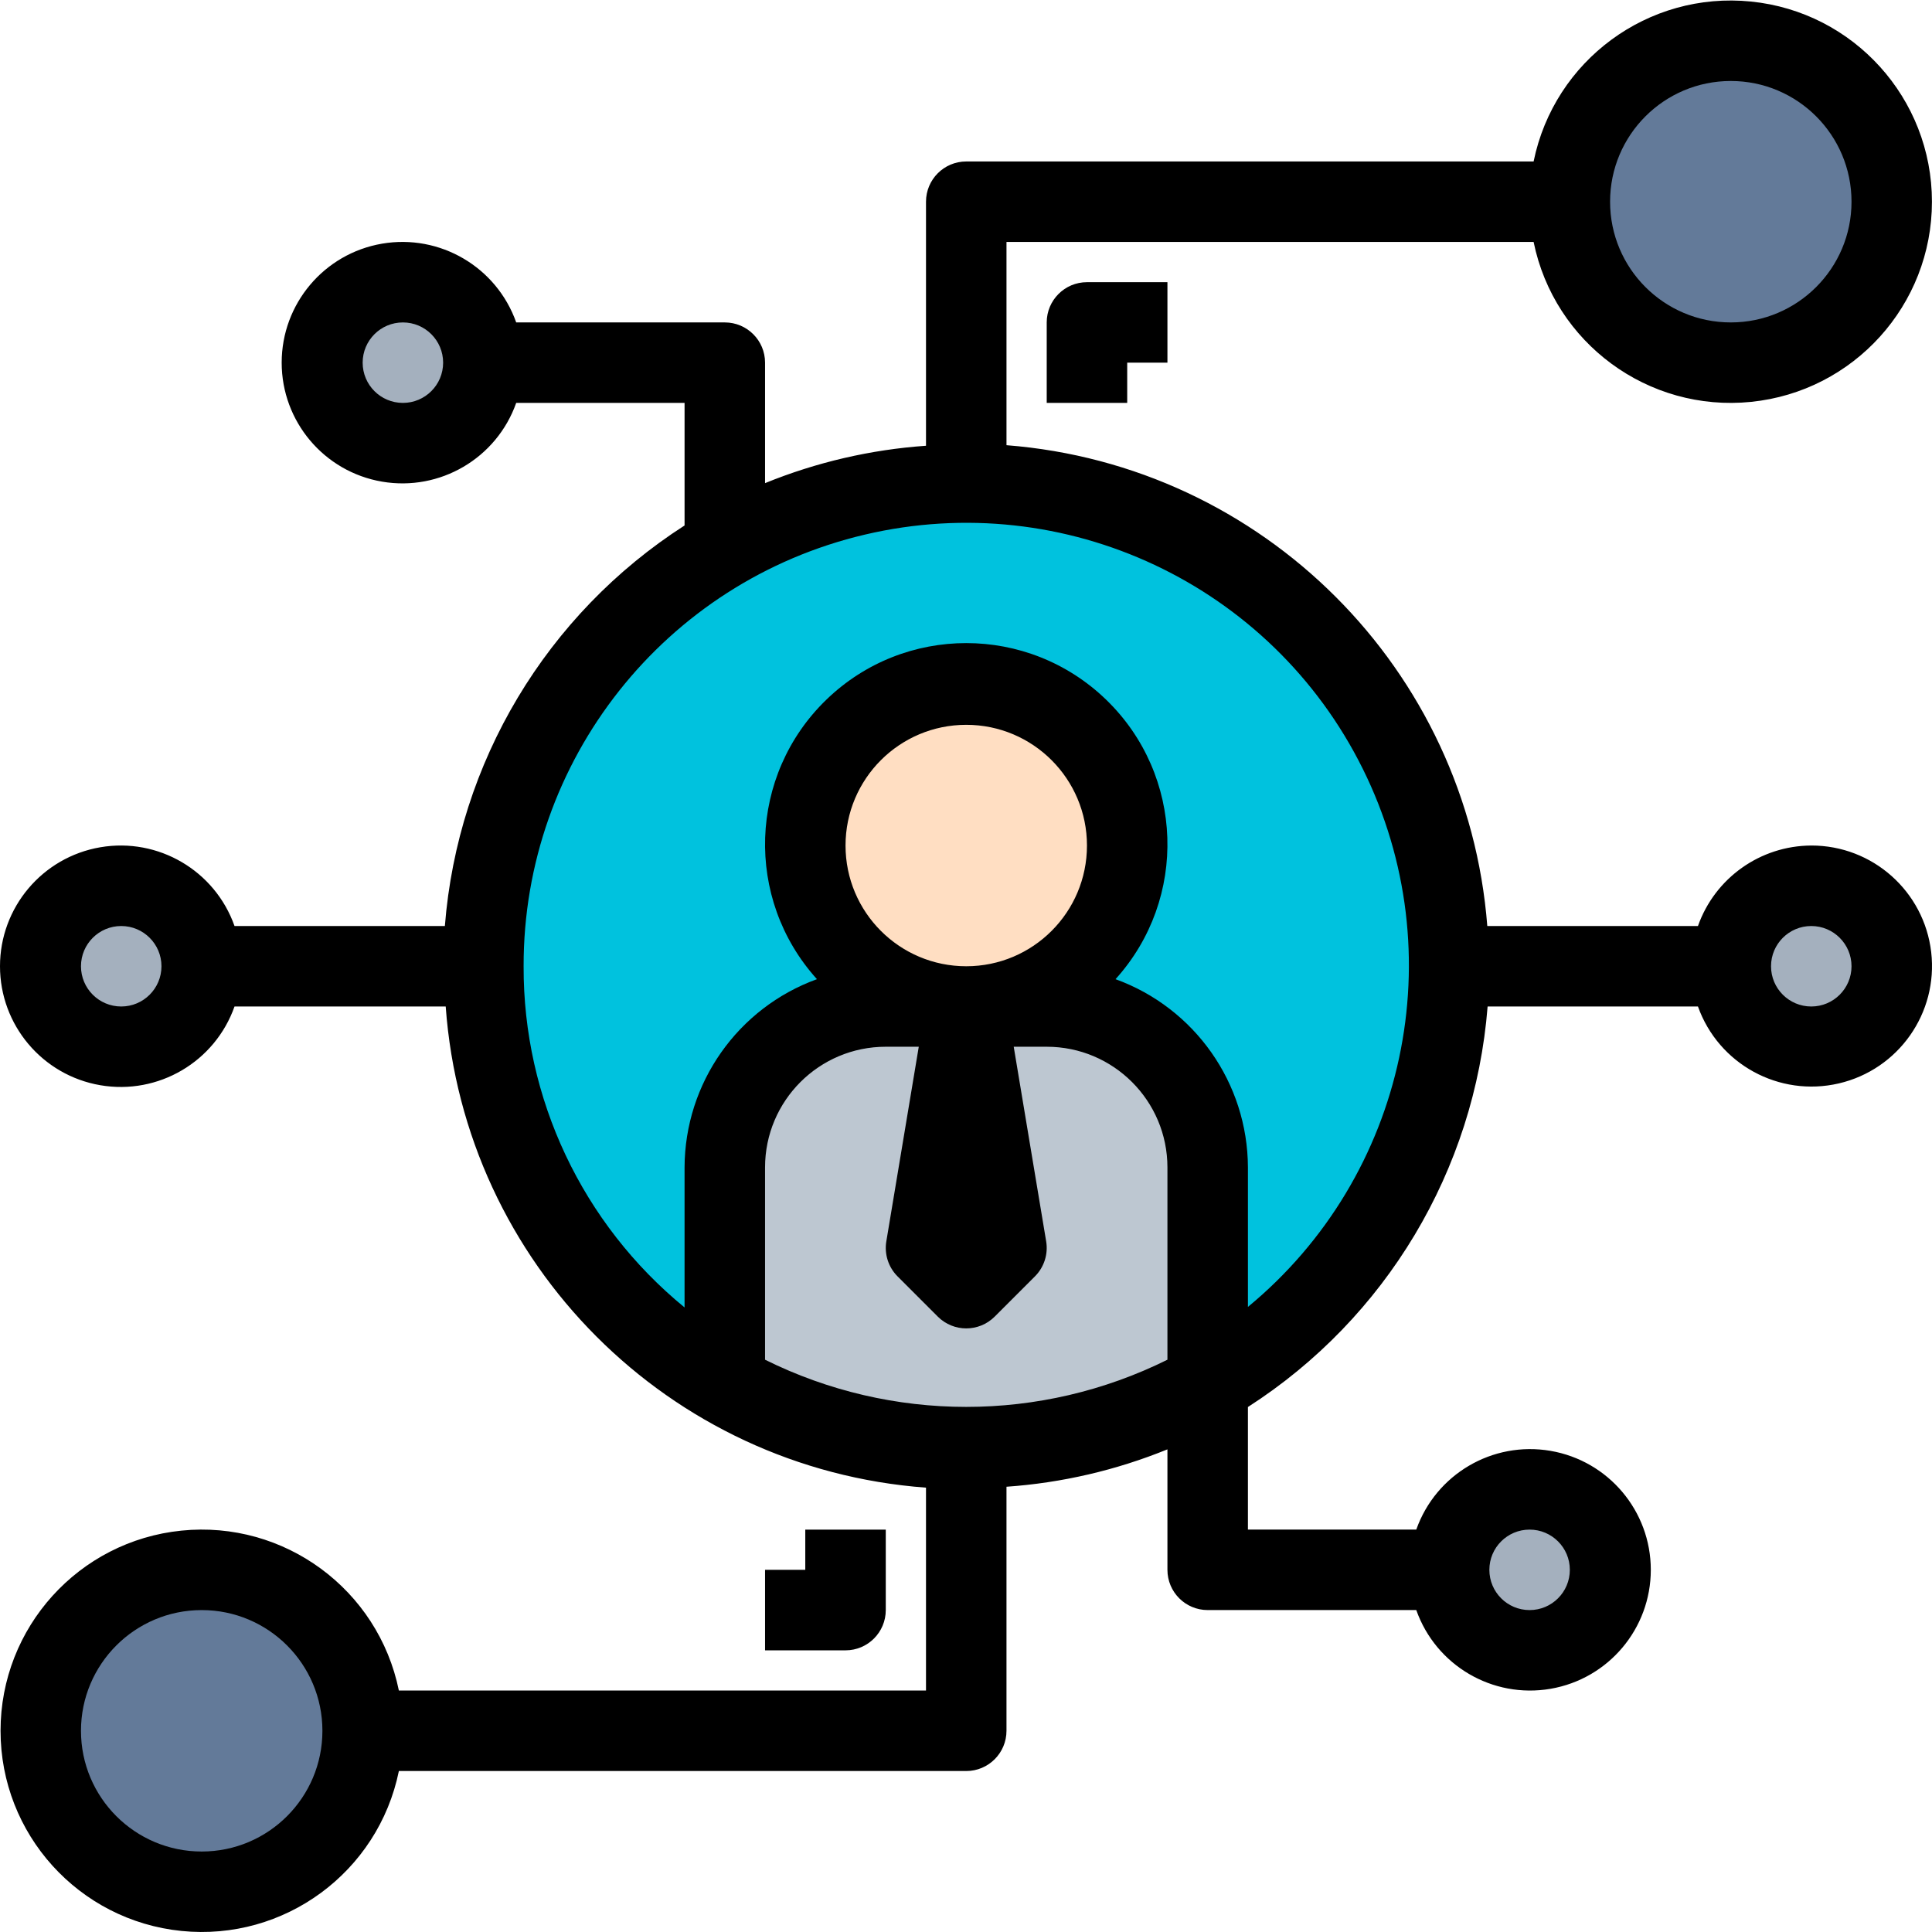 <svg height="512pt" viewBox="0 0 512.136 512" width="512pt" xmlns="http://www.w3.org/2000/svg"><path d="m501.465 256.066c0 11.785-9.551 21.336-21.332 21.336s-21.332-9.551-21.332-21.336c0-11.781 9.551-21.332 21.332-21.332s21.332 9.551 21.332 21.332zm0 0" fill="#a4b0be"/><path d="m501.465 53.402c0 23.562-19.102 42.664-42.664 42.664-23.566 0-42.668-19.102-42.668-42.664 0-23.566 19.102-42.668 42.668-42.668 23.562 0 42.664 19.102 42.664 42.668zm0 0" fill="#637a99"/><path d="m426.801 416.066c0 11.785-9.555 21.336-21.336 21.336s-21.332-9.551-21.332-21.336c0-11.781 9.551-21.332 21.332-21.332s21.336 9.551 21.336 21.332zm0 0" fill="#a4b0be"/><path d="m192.133 145.137c61.207-34.707 138.945-13.539 174.105 47.406 35.164 60.945 14.574 138.844-46.105 174.457v-57.598c0-23.566-19.102-42.668-42.668-42.668h-21.332c23.562 0 42.668-19.102 42.668-42.668 0-23.562-19.105-42.664-42.668-42.664s-42.668 19.102-42.668 42.664c0 23.566 19.105 42.668 42.668 42.668h-21.332c-23.566 0-42.668 19.102-42.668 42.668v53.332l-1.812 3.199c-38.906-23.352-62.562-65.543-62.188-110.918.371-45.375 24.715-87.168 64-109.879zm0 0" fill="#00c2de"/><path d="m320.133 362.734v4.266c-40.285 23.133-89.914 22.727-129.812-1.066l1.812-3.199v-53.332c0-23.566 19.102-42.668 42.668-42.668h21.332l-10.668 64 10.668 10.668 10.668-10.668-10.668-64h21.332c23.566 0 42.668 19.102 42.668 42.668zm0 0" fill="#bdc7d1"/><path d="m298.801 224.066c0 23.566-19.105 42.668-42.668 42.668s-42.668-19.102-42.668-42.668c0-23.562 19.105-42.664 42.668-42.664s42.668 19.102 42.668 42.664zm0 0" fill="#ffdec2"/><path d="m256.133 266.734 10.668 64-10.668 10.668-10.668-10.668zm0 0" fill="#a4b0be"/><path d="m128.133 96.066c0 11.785-9.551 21.336-21.332 21.336-11.785 0-21.336-9.551-21.336-21.336 0-11.781 9.551-21.332 21.336-21.332 11.781 0 21.332 9.551 21.332 21.332zm0 0" fill="#a4b0be"/><path d="m96.133 458.734c0 23.566-19.102 42.668-42.668 42.668-23.562 0-42.664-19.102-42.664-42.668 0-23.562 19.102-42.668 42.664-42.668 23.566 0 42.668 19.105 42.668 42.668zm0 0" fill="#637a99"/><path d="m53.465 256.066c0 11.785-9.551 21.336-21.332 21.336s-21.332-9.551-21.332-21.336c0-11.781 9.551-21.332 21.332-21.332s21.332 9.551 21.332 21.332zm0 0" fill="#a4b0be"/><path d="m277.465 85.402v21.332h21.336v-10.668h10.664v-21.332h-21.332c-5.891 0-10.668 4.777-10.668 10.668zm0 0"/><path d="m234.801 426.734v-21.332h-21.336v10.664h-10.664v21.336h21.332c5.891 0 10.668-4.777 10.668-10.668zm0 0"/><path d="m480.133 224.066c-13.512.059-25.535 8.594-30.039 21.336h-55.84c-5.312-68.07-59.383-122.145-127.453-127.457v-53.879h139.73c5.477 26.828 30.375 45.148 57.617 42.398 27.242-2.754 47.973-25.684 47.973-53.062s-20.73-50.312-47.973-53.062c-27.242-2.754-52.141 15.57-57.617 42.395h-150.398c-5.891 0-10.668 4.777-10.668 10.668v64.691c-14.656 1.023-29.059 4.367-42.664 9.91v-31.938c0-5.891-4.777-10.664-10.668-10.664h-55.297c-5.195-14.695-20.219-23.508-35.582-20.875-15.359 2.637-26.586 15.957-26.586 31.539 0 15.586 11.227 28.906 26.586 31.539 15.363 2.637 30.387-6.176 35.582-20.871h44.629v32.492c-36.609 23.516-60.117 62.797-63.539 106.176h-55.758c-5.191-14.695-20.219-23.508-35.578-20.875-15.363 2.637-26.59 15.957-26.59 31.539 0 15.586 11.227 28.906 26.59 31.539 15.359 2.637 30.387-6.176 35.578-20.871h55.98c4.93 68.211 59.117 122.496 127.316 127.551v53.781h-139.73c-5.477-26.824-30.379-45.148-57.617-42.395-27.242 2.75-47.973 25.684-47.973 53.062s20.73 50.312 47.973 53.062c27.238 2.754 52.141-15.57 57.617-42.395h150.398c5.891 0 10.668-4.777 10.668-10.668v-64.691c14.656-1.023 29.059-4.367 42.664-9.91v31.934c0 5.895 4.777 10.668 10.668 10.668h55.297c5.195 14.695 20.219 23.508 35.578 20.871 15.363-2.633 26.59-15.953 26.59-31.539 0-15.582-11.227-28.902-26.59-31.539-15.359-2.633-30.383 6.18-35.578 20.875h-44.629v-32.492c36.609-23.516 60.117-62.797 63.539-106.176h55.754c5.453 15.301 21.52 24.078 37.34 20.395 15.82-3.684 26.359-18.652 24.492-34.789-1.871-16.137-15.551-28.301-31.793-28.273zm-21.332-202.664c17.672 0 32 14.324 32 32 0 17.672-14.328 32-32 32-17.676 0-32-14.328-32-32 0-17.676 14.324-32 32-32zm-352 85.332c-5.895 0-10.668-4.773-10.668-10.668 0-5.891 4.773-10.664 10.668-10.664 5.891 0 10.664 4.773 10.664 10.664 0 5.895-4.773 10.668-10.664 10.668zm-53.336 384c-17.672 0-32-14.328-32-32s14.328-32 32-32c17.676 0 32 14.328 32 32s-14.324 32-32 32zm352-85.332c5.891 0 10.668 4.773 10.668 10.664 0 5.895-4.777 10.668-10.668 10.668s-10.664-4.773-10.664-10.668c0-5.891 4.773-10.664 10.664-10.664zm-373.332-138.668c-5.891 0-10.668-4.773-10.668-10.668 0-5.891 4.777-10.664 10.668-10.664 5.891 0 10.668 4.773 10.668 10.664 0 5.895-4.777 10.668-10.668 10.668zm224-10.668c-17.672 0-32-14.324-32-32 0-17.672 14.328-32 32-32 17.672 0 32 14.328 32 32 0 17.676-14.328 32-32 32zm-21.332 21.336h8.746l-8.598 51.574c-.57 3.398.539 6.863 2.977 9.301l10.664 10.664c4.168 4.164 10.918 4.164 15.086 0l10.664-10.664c2.438-2.438 3.547-5.902 2.977-9.301l-8.598-51.574h8.746c17.676 0 32 14.324 32 32v50.965c-33.598 16.676-73.066 16.676-106.664 0v-50.965c0-17.676 14.324-32 32-32zm96 68.969v-36.969c-.066-22.352-14.082-42.285-35.094-49.91 19.277-21.336 18.168-54.113-2.504-74.098-20.672-19.988-53.469-19.988-74.141 0-20.672 19.984-21.781 52.762-2.504 74.098-21.012 7.625-35.027 27.559-35.094 49.91v37.109c-27.109-22.188-42.785-55.41-42.664-90.445-.098-54.523 37.383-101.93 90.457-114.418 53.078-12.488 107.762 13.23 131.988 62.078 24.227 48.848 11.613 107.949-30.445 142.645zm149.332-79.637c-5.891 0-10.668-4.773-10.668-10.668 0-5.891 4.777-10.664 10.668-10.664 5.891 0 10.668 4.773 10.668 10.664 0 5.895-4.777 10.668-10.668 10.668zm0 0"/></svg>
